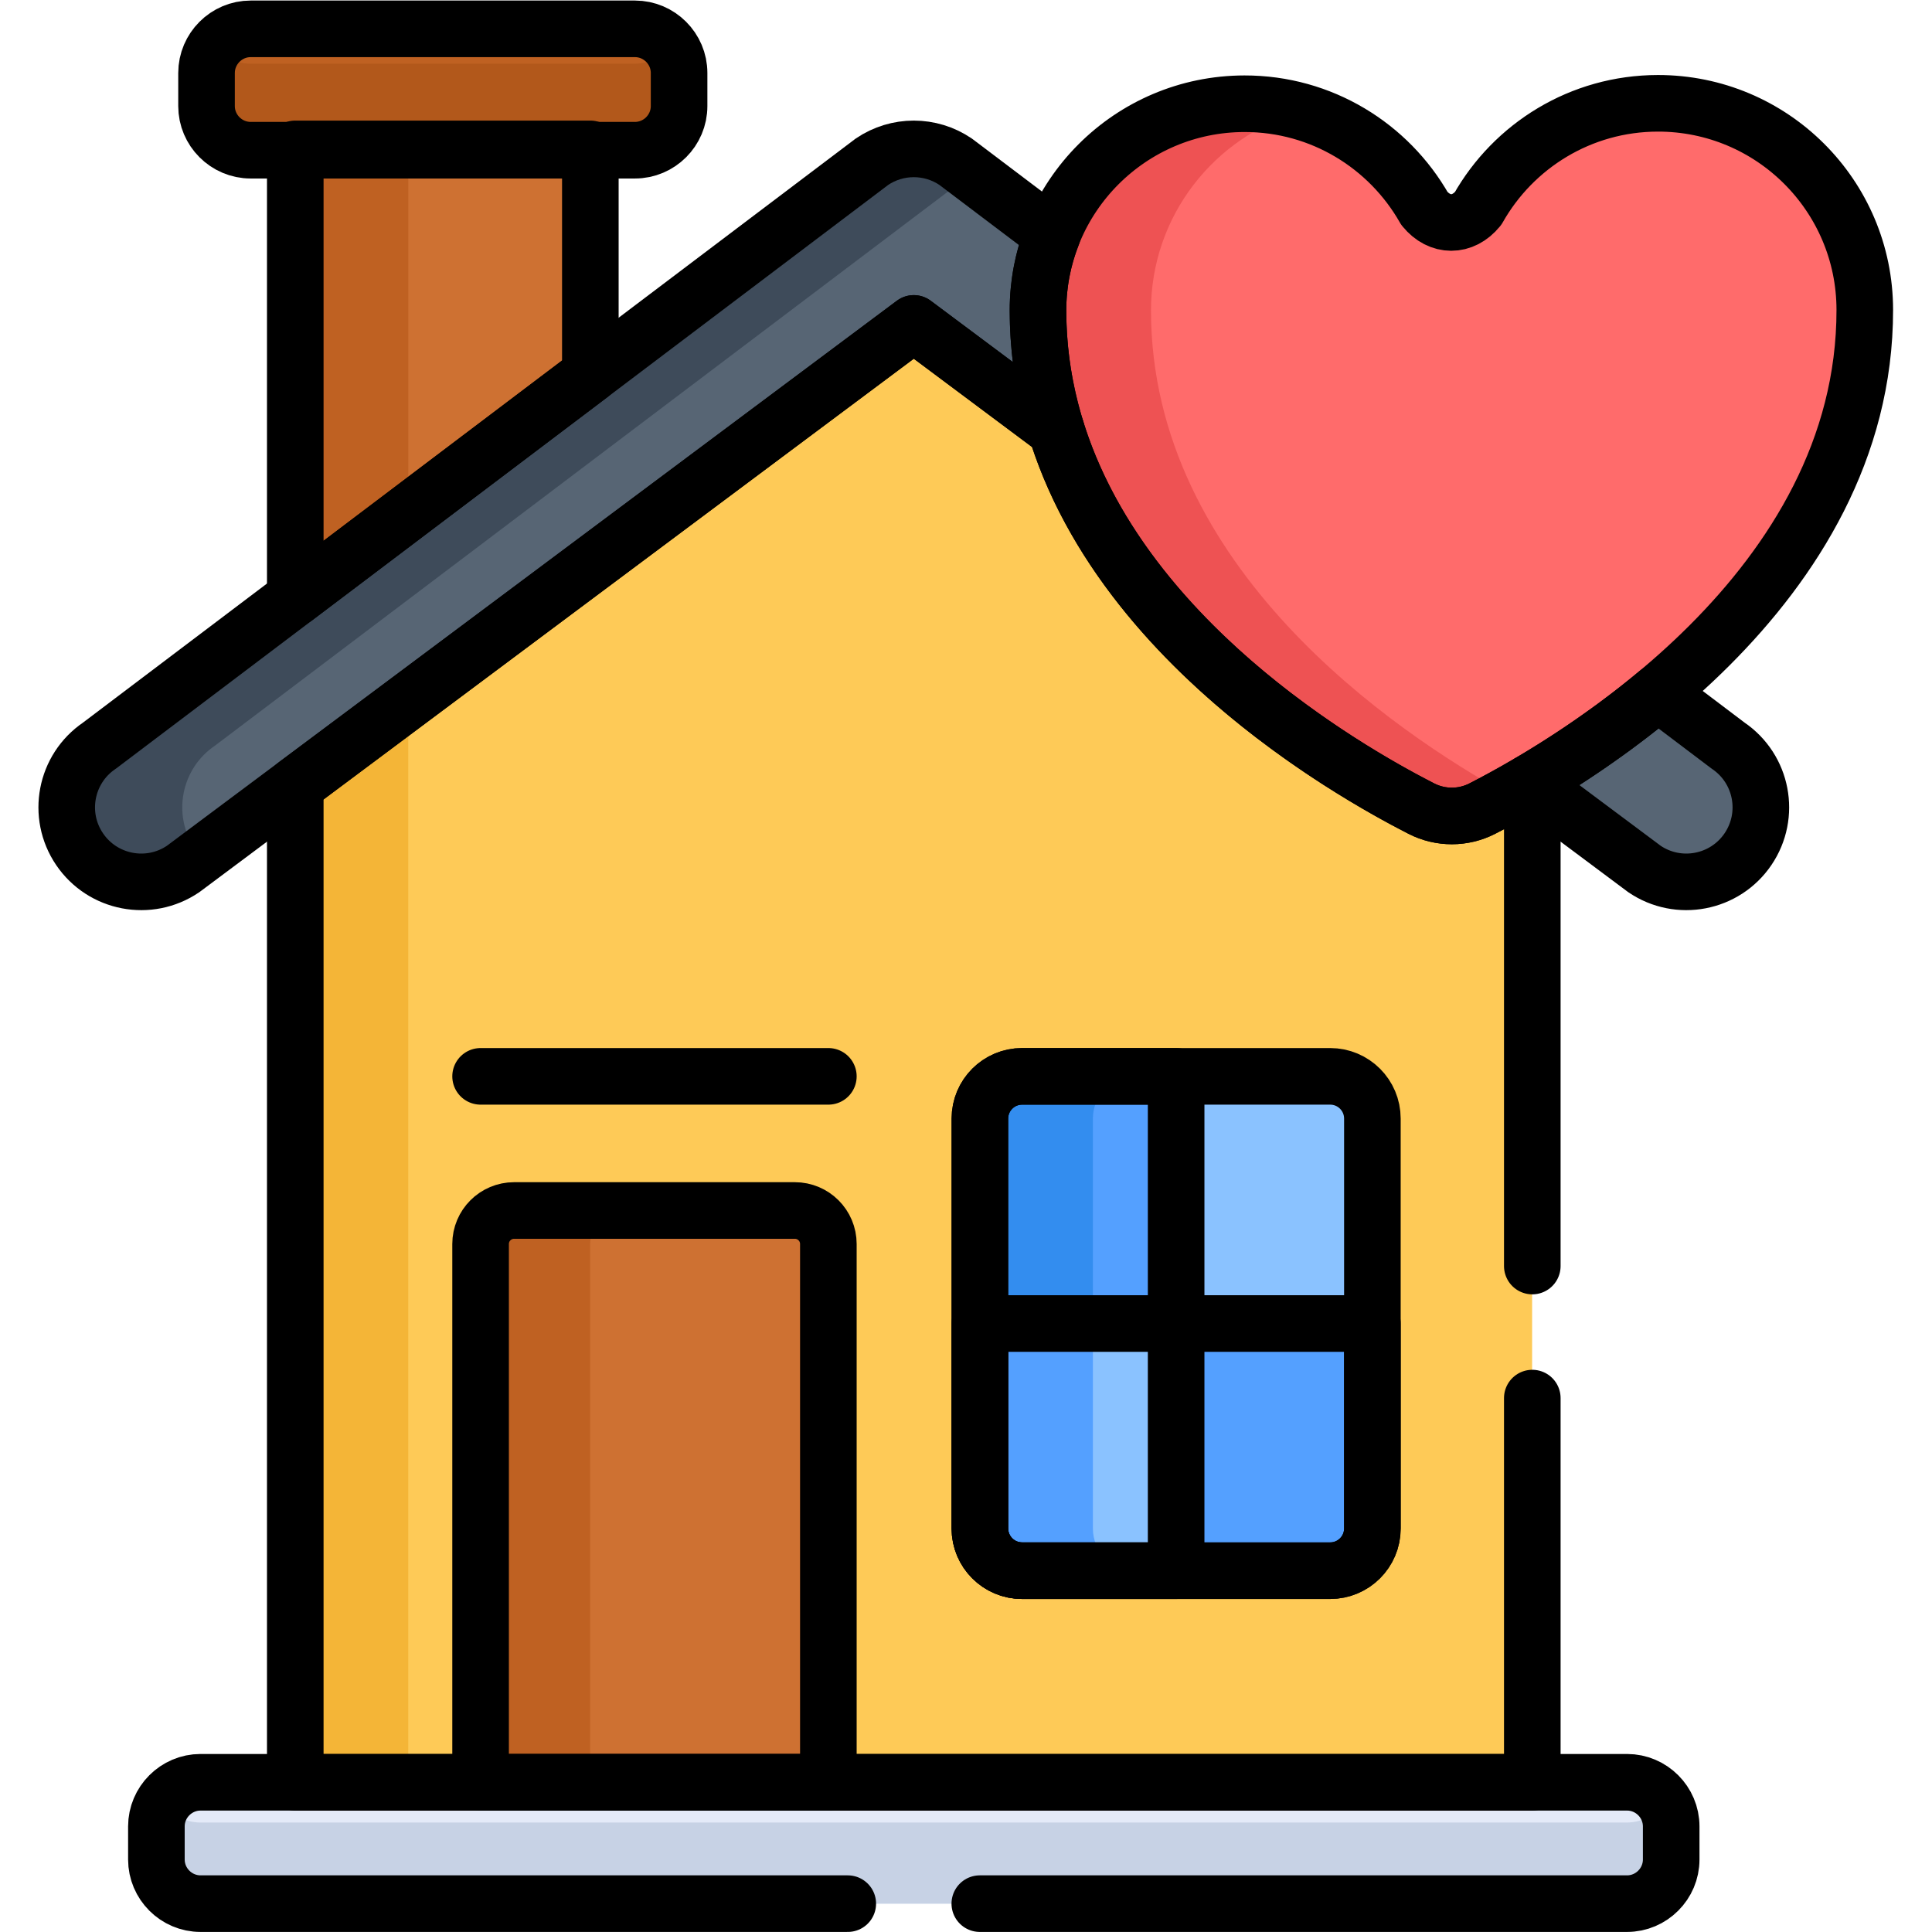 <?xml version="1.0" encoding="UTF-8" standalone="no"?>
<!-- Created with Inkscape (http://www.inkscape.org/) -->

<svg
   version="1.1"
   id="svg8229"
   width="682.667"
   height="682.667"
   viewBox="0 0 682.667 682.667"
   xmlns="http://www.w3.org/2000/svg"
   xmlns:svg="http://www.w3.org/2000/svg">
  <defs
     id="defs8233">
    <clipPath
       clipPathUnits="userSpaceOnUse"
       id="clipPath8243">
      <path
         d="M 0,512 H 512 V 0 H 0 Z"
         id="path8241" />
    </clipPath>
  </defs>
  <g
     id="g8235"
     transform="matrix(1.333,0,0,-1.333,0,682.667)">
    <g
       id="g8237">
      <g
         id="g8239"
         clip-path="url(#clipPath8243)">
        <g
           id="g8245"
           transform="translate(392.887,300.79)">
          <path
             d="m 0,0 c -5.065,-2.601 -11.079,-2.606 -16.15,-0.017 -21.503,10.987 -79.653,45.13 -96.805,100.431 L -150.713,128.61 -314.666,6.178 v -270.28 H 13.241 V 6.178 L 12.379,6.821 C 7.565,3.994 3.337,1.714 0,0"
             style="fill:#feca57;fill-opacity:1;fill-rule:nonzero;stroke:none"
             id="path8247" />
        </g>
        <g
           id="g8249"
           transform="translate(108.221,329.371)">
          <path
             d="m 0,0 -30,-22.403 v -270.28 H 0 Z"
             style="fill:#f4b537;fill-opacity:1;fill-rule:nonzero;stroke:none"
             id="path8251" />
        </g>
        <g
           id="g8253"
           transform="translate(442.942,19.215)">
          <path
             d="m 0,0 v 8.773 c 0,6.436 -5.265,11.701 -11.7,11.701 h -378.137 c -6.434,0 -11.7,-5.265 -11.7,-11.701 V 0 c 0,-6.435 5.266,-11.699 11.7,-11.699 H -11.7 C -5.265,-11.699 0,-6.435 0,0"
             style="fill:#e4eaf8;fill-opacity:1;fill-rule:nonzero;stroke:none"
             id="path8255" />
        </g>
        <g
           id="g8257"
           transform="translate(431.243,29.016)">
          <path
             d="m 0,0 h -378.137 c -4.091,0 -7.703,2.133 -9.796,5.336 -1.199,-1.835 -1.904,-4.02 -1.904,-6.363 v -8.774 c 0,-6.434 5.265,-11.699 11.7,-11.699 H 0 c 6.435,0 11.7,5.265 11.7,11.699 v 8.774 C 11.7,1.316 10.995,3.501 9.796,5.336 7.703,2.133 4.091,0 0,0"
             style="fill:#c7d2e5;fill-opacity:1;fill-rule:nonzero;stroke:none"
             id="path8259" />
        </g>
        <g
           id="g8261"
           transform="translate(210.641,191.257)">
          <path
             d="m 0,0 h -74.408 c -4.91,0 -8.89,-3.979 -8.89,-8.89 V -151.568 H 8.889 V -8.89 C 8.889,-3.979 4.909,0 0,0"
             style="fill:#ce7132;fill-opacity:1;fill-rule:nonzero;stroke:none"
             id="path8263" />
        </g>
        <g
           id="g8265"
           transform="translate(165.326,191.257)">
          <path
             d="m 0,0 h -29.093 c -4.91,0 -8.89,-3.979 -8.89,-8.89 V -151.568 H -8.89 V -8.89 C -8.89,-3.979 -4.91,0 0,0"
             style="fill:#bf6122;fill-opacity:1;fill-rule:nonzero;stroke:none"
             id="path8267" />
        </g>
        <g
           id="g8269"
           transform="translate(156.436,411.93)">
          <path
             d="M 0,0 V 63.712 H -78.215 V -62.955 Z"
             style="fill:#ce7132;fill-opacity:1;fill-rule:nonzero;stroke:none"
             id="path8271" />
        </g>
        <g
           id="g8273"
           transform="translate(108.221,475.642)">
          <path
             d="m 0,0 h -30 v -126.667 l 30,24.146 z"
             style="fill:#bf6122;fill-opacity:1;fill-rule:nonzero;stroke:none"
             id="path8275" />
        </g>
        <g
           id="g8277"
           transform="translate(276.099,428.784)">
          <path
             d="m 0,0 c -0.007,7.096 1.35,13.871 3.798,20.097 l -26.63,20.373 c -6.697,4.545 -15.49,4.545 -22.187,0 L -249.8,-114.314 c -9.028,-6.126 -11.378,-18.412 -5.252,-27.439 6.129,-9.031 18.415,-11.376 27.439,-5.252 L -33.925,-2.384 4.832,-31.576 C 1.774,-21.718 0.011,-11.191 0,0"
             style="fill:#576574;fill-opacity:1;fill-rule:nonzero;stroke:none"
             id="path8279" />
        </g>
        <g
           id="g8281"
           transform="translate(51.725,287.031)">
          <path
             d="m 0,0 c -6.126,9.027 -3.775,21.312 5.252,27.438 l 200.511,151.556 -4.221,3.229 c -6.696,4.545 -15.489,4.545 -22.186,0 L -25.425,27.438 C -34.453,21.312 -36.804,9.027 -30.678,0 c 6.13,-9.031 18.416,-11.376 27.439,-5.252 l 4.627,3.455 C 0.899,-1.229 0.431,-0.635 0,0"
             style="fill:#3e4b5a;fill-opacity:1;fill-rule:nonzero;stroke:none"
             id="path8283" />
        </g>
        <g
           id="g8285"
           transform="translate(458.049,314.47)">
          <path
             d="M 0,0 -19.632,15.084 C -31.831,4.88 -44.016,-3.121 -53.773,-8.853 l 31.586,-23.837 c 9.029,-6.127 21.313,-3.775 27.439,5.252 C 11.378,-18.411 9.027,-6.126 0,0"
             style="fill:#576574;fill-opacity:1;fill-rule:nonzero;stroke:none"
             id="path8287" />
        </g>
        <g
           id="g8289"
           transform="translate(439.413,484.742)">
          <path
             d="m 0,0 c -20.447,-0.021 -38.249,-11.247 -47.643,-27.855 l -0.005,0.002 c -4.031,-4.993 -10.216,-4.972 -14.228,-0.014 l -0.008,-0.002 c -9.431,16.588 -27.254,27.777 -47.698,27.757 -30.261,-0.031 -54.764,-24.586 -54.732,-54.846 0.073,-73.977 76.301,-119.066 101.637,-132.011 5.071,-2.59 11.085,-2.584 16.15,0.017 25.311,12.996 101.451,58.24 101.377,132.217 C 54.817,-24.477 30.261,0.029 0,0"
             style="fill:#ff6b6b;fill-opacity:1;fill-rule:nonzero;stroke:none"
             id="path8291" />
        </g>
        <g
           id="g8293"
           transform="translate(305.099,429.784)">
          <path
             d="M 0,0 C -0.026,25.082 16.811,46.229 39.805,52.755 35.016,54.118 29.961,54.851 24.732,54.846 -5.529,54.815 -30.031,30.26 -30,0 c 0.074,-73.978 76.301,-119.065 101.638,-132.011 5.07,-2.59 11.084,-2.584 16.15,0.017 2,1.027 4.32,2.258 6.893,3.686 C 64.646,-111.702 0.068,-68.088 0,0"
             style="fill:#ee5253;fill-opacity:1;fill-rule:nonzero;stroke:none"
             id="path8295" />
        </g>
        <g
           id="g8297"
           transform="translate(168.261,504.484)">
          <path
             d="m 0,0 h -101.865 c -6.435,0 -11.699,-5.265 -11.699,-11.699 v -8.774 c 0,-6.435 5.264,-11.7 11.699,-11.7 H 0 c 6.435,0 11.7,5.265 11.7,11.7 v 8.774 C 11.7,-5.265 6.435,0 0,0"
             style="fill:#bf6122;fill-opacity:1;fill-rule:nonzero;stroke:none"
             id="path8299" />
        </g>
        <g
           id="g8301"
           transform="translate(168.261,495.245)">
          <path
             d="m 0,0 h -101.865 c -3.776,0 -7.139,1.821 -9.282,4.62 -1.509,-1.971 -2.417,-4.422 -2.417,-7.08 v -8.773 c 0,-6.436 5.264,-11.701 11.699,-11.701 H 0 c 6.435,0 11.7,5.265 11.7,11.701 V -2.46 C 11.7,0.198 10.791,2.649 9.282,4.62 7.139,1.821 3.776,0 0,0"
             style="fill:#b2581b;fill-opacity:1;fill-rule:nonzero;stroke:none"
             id="path8303" />
        </g>
        <g
           id="g8305"
           transform="translate(352.543,226.814)">
          <path
             d="m 0,0 h -40.826 v -65.519 h 52.02 v 54.326 C 11.194,-5.012 6.183,0 0,0"
             style="fill:#8ac2ff;fill-opacity:1;fill-rule:nonzero;stroke:none"
             id="path8307" />
        </g>
        <g
           id="g8309"
           transform="translate(311.717,226.814)">
          <path
             d="M 0,0 H -40.826 C -47.008,0 -52.02,-5.012 -52.02,-11.193 V -65.519 H 0 Z"
             style="fill:#54a0ff;fill-opacity:1;fill-rule:nonzero;stroke:none"
             id="path8311" />
        </g>
        <g
           id="g8313"
           transform="translate(300.892,226.814)">
          <path
             d="m 0,0 h -30 c -6.182,0 -11.194,-5.012 -11.194,-11.193 v -54.326 h 30 v 54.326 C -11.194,-5.012 -6.182,0 0,0"
             style="fill:#338def;fill-opacity:1;fill-rule:nonzero;stroke:none"
             id="path8315" />
        </g>
        <g
           id="g8317"
           transform="translate(311.717,95.777)">
          <path
             d="M 0,0 H 40.826 C 47.008,0 52.02,5.012 52.02,11.194 V 65.519 H 0 Z"
             style="fill:#54a0ff;fill-opacity:1;fill-rule:nonzero;stroke:none"
             id="path8319" />
        </g>
        <g
           id="g8321"
           transform="translate(259.698,161.296)">
          <path
             d="m 0,0 v -54.324 c 0,-6.183 5.012,-11.195 11.194,-11.195 H 52.02 V 0 Z"
             style="fill:#8ac2ff;fill-opacity:1;fill-rule:nonzero;stroke:none"
             id="path8323" />
        </g>
        <g
           id="g8325"
           transform="translate(289.698,106.972)">
          <path
             d="M 0,0 V 54.324 H -30 V 0 c 0,-6.183 5.012,-11.194 11.194,-11.194 h 30 C 5.012,-11.194 0,-6.183 0,0"
             style="fill:#54a0ff;fill-opacity:1;fill-rule:nonzero;stroke:none"
             id="path8327" />
        </g>
        <g
           id="g8329"
           transform="translate(180.011,484.012)">
          <path
             d="m 0,0 v 8.773 c 0,6.435 -5.265,11.7 -11.7,11.7 h -101.864 c -6.436,0 -11.7,-5.265 -11.7,-11.7 V 0 c 0,-6.436 5.264,-11.7 11.7,-11.7 H -11.7 C -5.265,-11.7 0,-6.436 0,0 Z"
             style="fill:none;stroke:#000000;stroke-width:15;stroke-linecap:round;stroke-linejoin:round;stroke-miterlimit:10;stroke-dasharray:none;stroke-opacity:1"
             id="path8331" />
        </g>
        <g
           id="g8333"
           transform="translate(210.691,191.257)">
          <path
             d="m 0,0 h -74.408 c -4.91,0 -8.89,-3.979 -8.89,-8.89 V -151.568 H 8.889 V -8.89 C 8.889,-3.979 4.91,0 0,0 Z"
             style="fill:none;stroke:#000000;stroke-width:15;stroke-linecap:round;stroke-linejoin:round;stroke-miterlimit:10;stroke-dasharray:none;stroke-opacity:1"
             id="path8335" />
        </g>
        <g
           id="g8337"
           transform="translate(127.393,226.814)">
          <path
             d="M 0,0 H 92.187"
             style="fill:none;stroke:#000000;stroke-width:15;stroke-linecap:round;stroke-linejoin:round;stroke-miterlimit:10;stroke-dasharray:none;stroke-opacity:1"
             id="path8339" />
        </g>
        <g
           id="g8341"
           transform="translate(352.593,226.814)">
          <path
             d="m 0,0 h -81.651 c -6.183,0 -11.195,-5.012 -11.195,-11.194 v -108.649 c 0,-6.182 5.012,-11.194 11.195,-11.194 H 0 c 6.182,0 11.194,5.012 11.194,11.194 V -11.194 C 11.194,-5.012 6.182,0 0,0 Z"
             style="fill:none;stroke:#000000;stroke-width:15;stroke-linecap:round;stroke-linejoin:round;stroke-miterlimit:10;stroke-dasharray:none;stroke-opacity:1"
             id="path8343" />
        </g>
        <g
           id="g8345"
           transform="translate(311.767,226.814)">
          <path
             d="M 0,0 H -40.826 C -47.008,0 -52.02,-5.012 -52.02,-11.194 v -108.649 c 0,-6.182 5.012,-11.194 11.194,-11.194 H 0 Z"
             style="fill:none;stroke:#000000;stroke-width:15;stroke-linecap:round;stroke-linejoin:round;stroke-miterlimit:10;stroke-dasharray:none;stroke-opacity:1"
             id="path8347" />
        </g>
        <g
           id="g8349"
           transform="translate(259.748,161.296)">
          <path
             d="m 0,0 v -54.324 c 0,-6.183 5.012,-11.195 11.194,-11.195 h 81.652 c 6.182,0 11.194,5.012 11.194,11.195 V 0 Z"
             style="fill:none;stroke:#000000;stroke-width:15;stroke-linecap:round;stroke-linejoin:round;stroke-miterlimit:10;stroke-dasharray:none;stroke-opacity:1"
             id="path8351" />
        </g>
        <g
           id="g8353"
           transform="translate(156.486,412.834)">
          <path
             d="M 0,0 V 59.829 H -78.215 V -59.119 Z"
             style="fill:none;stroke:#000000;stroke-width:15;stroke-linecap:round;stroke-linejoin:round;stroke-miterlimit:10;stroke-dasharray:none;stroke-opacity:1"
             id="path8355" />
        </g>
        <g
           id="g8357"
           transform="translate(275.149,429.784)">
          <path
             d="m 0,0 c -0.007,7.096 1.35,13.871 3.798,20.097 l -25.63,19.373 c -6.696,4.545 -15.489,4.545 -22.186,0 l -204.781,-154.784 c -9.028,-6.126 -11.379,-18.412 -5.253,-27.439 6.129,-9.031 18.416,-11.376 27.439,-5.252 L -32.925,-3.384 4.832,-31.576 C 1.774,-21.718 0.011,-11.191 0,0 Z"
             style="fill:none;stroke:#000000;stroke-width:15;stroke-linecap:round;stroke-linejoin:round;stroke-miterlimit:10;stroke-dasharray:none;stroke-opacity:1"
             id="path8359" />
        </g>
        <g
           id="g8361"
           transform="translate(458.099,314.47)">
          <path
             d="M 0,0 -18.632,14.084 C -30.831,3.88 -43.015,-4.121 -52.773,-9.853 l 30.586,-22.837 c 9.029,-6.127 21.313,-3.775 27.439,5.252 C 11.379,-18.411 9.028,-6.126 0,0 Z"
             style="fill:none;stroke:#000000;stroke-width:15;stroke-linecap:round;stroke-linejoin:round;stroke-miterlimit:10;stroke-dasharray:none;stroke-opacity:1"
             id="path8363" />
        </g>
        <g
           id="g8365"
           transform="translate(439.463,484.742)">
          <path
             d="m 0,0 c -20.447,-0.021 -38.249,-11.247 -47.643,-27.855 l -0.004,0.002 c -4.032,-4.993 -10.217,-4.972 -14.229,-0.014 l -0.007,-0.002 c -9.432,16.588 -27.255,27.777 -47.699,27.757 -30.261,-0.031 -54.763,-24.586 -54.732,-54.846 0.073,-73.977 76.301,-119.066 101.637,-132.011 5.071,-2.59 11.085,-2.584 16.15,0.017 25.311,12.996 101.451,58.24 101.378,132.217 C 54.817,-24.477 30.261,0.029 0,0 Z"
             style="fill:none;stroke:#000000;stroke-width:15;stroke-linecap:round;stroke-linejoin:round;stroke-miterlimit:10;stroke-dasharray:none;stroke-opacity:1"
             id="path8367" />
        </g>
        <g
           id="g8369"
           transform="translate(259.724,7.516)">
          <path
             d="m 0,0 h 171.569 c 6.434,0 11.7,5.265 11.7,11.699 v 8.774 c 0,6.435 -5.266,11.7 -11.7,11.7 h -378.138 c -6.434,0 -11.7,-5.265 -11.7,-11.7 v -8.774 c 0,-6.434 5.266,-11.699 11.7,-11.699 L -35,0"
             style="fill:none;stroke:#000000;stroke-width:15;stroke-linecap:round;stroke-linejoin:round;stroke-miterlimit:10;stroke-dasharray:none;stroke-opacity:1"
             id="path8371" />
        </g>
        <g
           id="g8373"
           transform="translate(406.177,176.528)">
          <path
             d="m 0,0 v 127.439 l -0.861,0.644 c -4.815,-2.827 -9.042,-5.107 -12.38,-6.821 -5.065,-2.601 -11.079,-2.607 -16.15,-0.017 -21.503,10.986 -79.652,45.13 -96.804,100.432 l -37.758,28.195 -163.953,-122.433 V -136.84 L 0,-136.84 V -35"
             style="fill:none;stroke:#000000;stroke-width:15;stroke-linecap:round;stroke-linejoin:round;stroke-miterlimit:10;stroke-dasharray:none;stroke-opacity:1"
             id="path8375" />
        </g>
      </g>
    </g>
  </g>
</svg>
